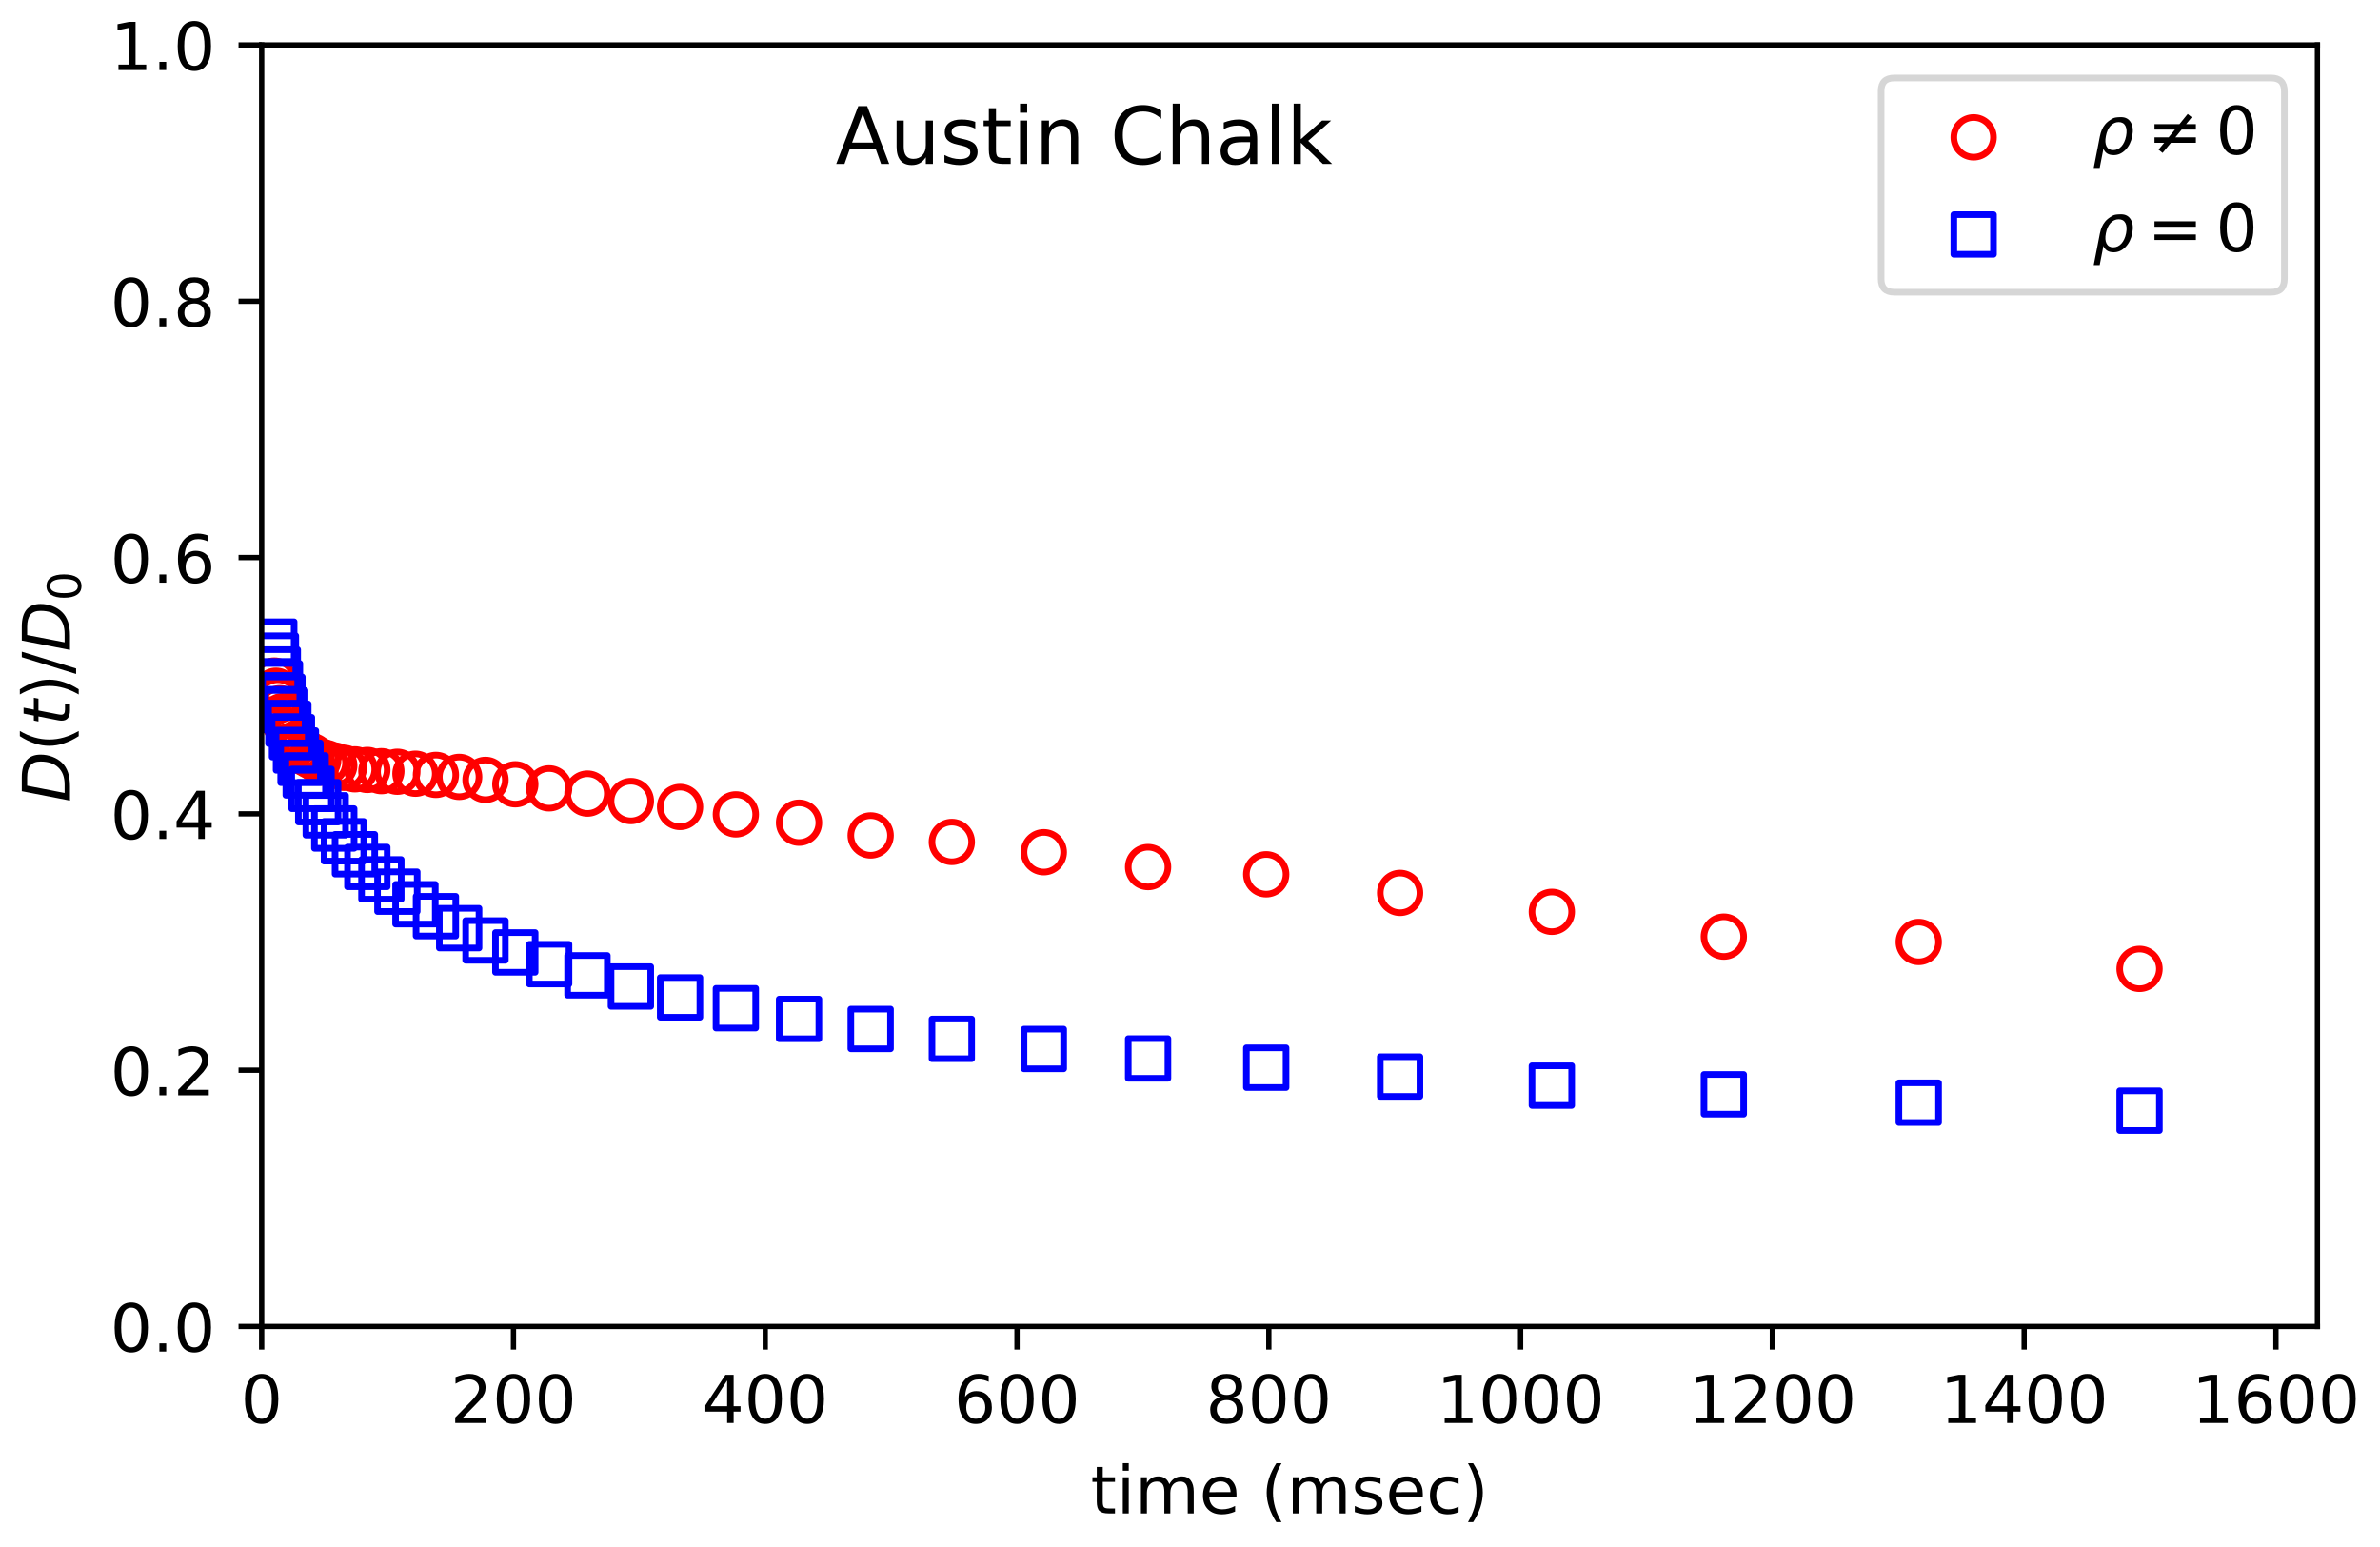 <?xml version="1.0" encoding="utf-8" standalone="no"?>
<!DOCTYPE svg PUBLIC "-//W3C//DTD SVG 1.1//EN"
  "http://www.w3.org/Graphics/SVG/1.1/DTD/svg11.dtd">
<!-- Created with matplotlib (https://matplotlib.org/) -->
<svg height="234pt" version="1.1" viewBox="0 0 360 234" width="360pt" xmlns="http://www.w3.org/2000/svg" xmlns:xlink="http://www.w3.org/1999/xlink">
 <defs>
  <style type="text/css">*{stroke-linecap:butt;stroke-linejoin:round;}</style>
 </defs>
 <g id="figure_1">
  <g id="patch_1">
   <path d="M 0 234 
L 360 234 
L 360 0 
L 0 0 
z
" style="fill:#ffffff;"/>
  </g>
  <g id="axes_1">
   <g id="patch_2">
    <path d="M 39.581 200.644 
L 350.536 200.644 
L 350.536 6.799 
L 39.581 6.799 
z
" style="fill:#ffffff;"/>
   </g>
   <g id="PathCollection_1">
    <defs>
     <path d="M 0 3 
C 0.796 3 1.559 2.684 2.121 2.121 
C 2.684 1.559 3 0.796 3 -0 
C 3 -0.796 2.684 -1.559 2.121 -2.121 
C 1.559 -2.684 0.796 -3 0 -3 
C -0.796 -3 -1.559 -2.684 -2.121 -2.121 
C -2.684 -1.559 -3 -0.796 -3 0 
C -3 0.796 -2.684 1.559 -2.121 2.121 
C -1.559 2.684 -0.796 3 0 3 
z
" id="C0_0_df53da7b61"/>
    </defs>
    <g clip-path="url(#pe586003edb)">
     <use style="fill:none;stroke:#ff0000;" x="41.489" xlink:href="#C0_0_df53da7b61" y="102.944"/>
    </g>
    <g clip-path="url(#pe586003edb)">
     <use style="fill:none;stroke:#ff0000;" x="41.741" xlink:href="#C0_0_df53da7b61" y="104.478"/>
    </g>
    <g clip-path="url(#pe586003edb)">
     <use style="fill:none;stroke:#ff0000;" x="42.028" xlink:href="#C0_0_df53da7b61" y="105.818"/>
    </g>
    <g clip-path="url(#pe586003edb)">
     <use style="fill:none;stroke:#ff0000;" x="42.354" xlink:href="#C0_0_df53da7b61" y="107.124"/>
    </g>
    <g clip-path="url(#pe586003edb)">
     <use style="fill:none;stroke:#ff0000;" x="42.727" xlink:href="#C0_0_df53da7b61" y="108.332"/>
    </g>
    <g clip-path="url(#pe586003edb)">
     <use style="fill:none;stroke:#ff0000;" x="43.145" xlink:href="#C0_0_df53da7b61" y="109.419"/>
    </g>
    <g clip-path="url(#pe586003edb)">
     <use style="fill:none;stroke:#ff0000;" x="43.62" xlink:href="#C0_0_df53da7b61" y="110.592"/>
    </g>
    <g clip-path="url(#pe586003edb)">
     <use style="fill:none;stroke:#ff0000;" x="44.159" xlink:href="#C0_0_df53da7b61" y="111.565"/>
    </g>
    <g clip-path="url(#pe586003edb)">
     <use style="fill:none;stroke:#ff0000;" x="44.766" xlink:href="#C0_0_df53da7b61" y="112.502"/>
    </g>
    <g clip-path="url(#pe586003edb)">
     <use style="fill:none;stroke:#ff0000;" x="45.459" xlink:href="#C0_0_df53da7b61" y="113.208"/>
    </g>
    <g clip-path="url(#pe586003edb)">
     <use style="fill:none;stroke:#ff0000;" x="46.238" xlink:href="#C0_0_df53da7b61" y="113.902"/>
    </g>
    <g clip-path="url(#pe586003edb)">
     <use style="fill:none;stroke:#ff0000;" x="47.126" xlink:href="#C0_0_df53da7b61" y="114.383"/>
    </g>
    <g clip-path="url(#pe586003edb)">
     <use style="fill:none;stroke:#ff0000;" x="48.134" xlink:href="#C0_0_df53da7b61" y="115"/>
    </g>
    <g clip-path="url(#pe586003edb)">
     <use style="fill:none;stroke:#ff0000;" x="49.269" xlink:href="#C0_0_df53da7b61" y="115.399"/>
    </g>
    <g clip-path="url(#pe586003edb)">
     <use style="fill:none;stroke:#ff0000;" x="50.563" xlink:href="#C0_0_df53da7b61" y="115.777"/>
    </g>
    <g clip-path="url(#pe586003edb)">
     <use style="fill:none;stroke:#ff0000;" x="52.024" xlink:href="#C0_0_df53da7b61" y="116.147"/>
    </g>
    <g clip-path="url(#pe586003edb)">
     <use style="fill:none;stroke:#ff0000;" x="53.685" xlink:href="#C0_0_df53da7b61" y="116.371"/>
    </g>
    <g clip-path="url(#pe586003edb)">
     <use style="fill:none;stroke:#ff0000;" x="55.564" xlink:href="#C0_0_df53da7b61" y="116.465"/>
    </g>
    <g clip-path="url(#pe586003edb)">
     <use style="fill:none;stroke:#ff0000;" x="57.69" xlink:href="#C0_0_df53da7b61" y="116.648"/>
    </g>
    <g clip-path="url(#pe586003edb)">
     <use style="fill:none;stroke:#ff0000;" x="60.107" xlink:href="#C0_0_df53da7b61" y="116.739"/>
    </g>
    <g clip-path="url(#pe586003edb)">
     <use style="fill:none;stroke:#ff0000;" x="62.84" xlink:href="#C0_0_df53da7b61" y="117.035"/>
    </g>
    <g clip-path="url(#pe586003edb)">
     <use style="fill:none;stroke:#ff0000;" x="65.939" xlink:href="#C0_0_df53da7b61" y="117.216"/>
    </g>
    <g clip-path="url(#pe586003edb)">
     <use style="fill:none;stroke:#ff0000;" x="69.456" xlink:href="#C0_0_df53da7b61" y="117.517"/>
    </g>
    <g clip-path="url(#pe586003edb)">
     <use style="fill:none;stroke:#ff0000;" x="73.438" xlink:href="#C0_0_df53da7b61" y="117.967"/>
    </g>
    <g clip-path="url(#pe586003edb)">
     <use style="fill:none;stroke:#ff0000;" x="77.946" xlink:href="#C0_0_df53da7b61" y="118.633"/>
    </g>
    <g clip-path="url(#pe586003edb)">
     <use style="fill:none;stroke:#ff0000;" x="83.062" xlink:href="#C0_0_df53da7b61" y="119.251"/>
    </g>
    <g clip-path="url(#pe586003edb)">
     <use style="fill:none;stroke:#ff0000;" x="88.859" xlink:href="#C0_0_df53da7b61" y="120.041"/>
    </g>
    <g clip-path="url(#pe586003edb)">
     <use style="fill:none;stroke:#ff0000;" x="95.424" xlink:href="#C0_0_df53da7b61" y="121.171"/>
    </g>
    <g clip-path="url(#pe586003edb)">
     <use style="fill:none;stroke:#ff0000;" x="102.866" xlink:href="#C0_0_df53da7b61" y="122.063"/>
    </g>
    <g clip-path="url(#pe586003edb)">
     <use style="fill:none;stroke:#ff0000;" x="111.304" xlink:href="#C0_0_df53da7b61" y="123.187"/>
    </g>
    <g clip-path="url(#pe586003edb)">
     <use style="fill:none;stroke:#ff0000;" x="120.865" xlink:href="#C0_0_df53da7b61" y="124.444"/>
    </g>
    <g clip-path="url(#pe586003edb)">
     <use style="fill:none;stroke:#ff0000;" x="131.698" xlink:href="#C0_0_df53da7b61" y="126.372"/>
    </g>
    <g clip-path="url(#pe586003edb)">
     <use style="fill:none;stroke:#ff0000;" x="143.974" xlink:href="#C0_0_df53da7b61" y="127.356"/>
    </g>
    <g clip-path="url(#pe586003edb)">
     <use style="fill:none;stroke:#ff0000;" x="157.889" xlink:href="#C0_0_df53da7b61" y="128.908"/>
    </g>
    <g clip-path="url(#pe586003edb)">
     <use style="fill:none;stroke:#ff0000;" x="173.66" xlink:href="#C0_0_df53da7b61" y="131.153"/>
    </g>
    <g clip-path="url(#pe586003edb)">
     <use style="fill:none;stroke:#ff0000;" x="191.528" xlink:href="#C0_0_df53da7b61" y="132.248"/>
    </g>
    <g clip-path="url(#pe586003edb)">
     <use style="fill:none;stroke:#ff0000;" x="211.778" xlink:href="#C0_0_df53da7b61" y="135.06"/>
    </g>
    <g clip-path="url(#pe586003edb)">
     <use style="fill:none;stroke:#ff0000;" x="234.733" xlink:href="#C0_0_df53da7b61" y="137.923"/>
    </g>
    <g clip-path="url(#pe586003edb)">
     <use style="fill:none;stroke:#ff0000;" x="260.747" xlink:href="#C0_0_df53da7b61" y="141.675"/>
    </g>
    <g clip-path="url(#pe586003edb)">
     <use style="fill:none;stroke:#ff0000;" x="290.226" xlink:href="#C0_0_df53da7b61" y="142.484"/>
    </g>
    <g clip-path="url(#pe586003edb)">
     <use style="fill:none;stroke:#ff0000;" x="323.63" xlink:href="#C0_0_df53da7b61" y="146.553"/>
    </g>
   </g>
   <g id="PathCollection_2">
    <defs>
     <path d="M -3 3 
L 3 3 
L 3 -3 
L -3 -3 
z
" id="C1_0_57118939cb"/>
    </defs>
    <g clip-path="url(#pe586003edb)">
     <use style="fill:none;stroke:#0000ff;" x="41.489" xlink:href="#C1_0_57118939cb" y="97.053"/>
    </g>
    <g clip-path="url(#pe586003edb)">
     <use style="fill:none;stroke:#0000ff;" x="41.741" xlink:href="#C1_0_57118939cb" y="99.173"/>
    </g>
    <g clip-path="url(#pe586003edb)">
     <use style="fill:none;stroke:#0000ff;" x="42.028" xlink:href="#C1_0_57118939cb" y="101.265"/>
    </g>
    <g clip-path="url(#pe586003edb)">
     <use style="fill:none;stroke:#0000ff;" x="42.354" xlink:href="#C1_0_57118939cb" y="103.361"/>
    </g>
    <g clip-path="url(#pe586003edb)">
     <use style="fill:none;stroke:#0000ff;" x="42.727" xlink:href="#C1_0_57118939cb" y="105.398"/>
    </g>
    <g clip-path="url(#pe586003edb)">
     <use style="fill:none;stroke:#0000ff;" x="43.145" xlink:href="#C1_0_57118939cb" y="107.441"/>
    </g>
    <g clip-path="url(#pe586003edb)">
     <use style="fill:none;stroke:#0000ff;" x="43.62" xlink:href="#C1_0_57118939cb" y="109.482"/>
    </g>
    <g clip-path="url(#pe586003edb)">
     <use style="fill:none;stroke:#0000ff;" x="44.159" xlink:href="#C1_0_57118939cb" y="111.506"/>
    </g>
    <g clip-path="url(#pe586003edb)">
     <use style="fill:none;stroke:#0000ff;" x="44.766" xlink:href="#C1_0_57118939cb" y="113.516"/>
    </g>
    <g clip-path="url(#pe586003edb)">
     <use style="fill:none;stroke:#0000ff;" x="45.459" xlink:href="#C1_0_57118939cb" y="115.383"/>
    </g>
    <g clip-path="url(#pe586003edb)">
     <use style="fill:none;stroke:#0000ff;" x="46.238" xlink:href="#C1_0_57118939cb" y="117.293"/>
    </g>
    <g clip-path="url(#pe586003edb)">
     <use style="fill:none;stroke:#0000ff;" x="47.126" xlink:href="#C1_0_57118939cb" y="119.326"/>
    </g>
    <g clip-path="url(#pe586003edb)">
     <use style="fill:none;stroke:#0000ff;" x="48.134" xlink:href="#C1_0_57118939cb" y="121.336"/>
    </g>
    <g clip-path="url(#pe586003edb)">
     <use style="fill:none;stroke:#0000ff;" x="49.269" xlink:href="#C1_0_57118939cb" y="123.327"/>
    </g>
    <g clip-path="url(#pe586003edb)">
     <use style="fill:none;stroke:#0000ff;" x="50.563" xlink:href="#C1_0_57118939cb" y="125.319"/>
    </g>
    <g clip-path="url(#pe586003edb)">
     <use style="fill:none;stroke:#0000ff;" x="52.024" xlink:href="#C1_0_57118939cb" y="127.256"/>
    </g>
    <g clip-path="url(#pe586003edb)">
     <use style="fill:none;stroke:#0000ff;" x="53.685" xlink:href="#C1_0_57118939cb" y="129.214"/>
    </g>
    <g clip-path="url(#pe586003edb)">
     <use style="fill:none;stroke:#0000ff;" x="55.564" xlink:href="#C1_0_57118939cb" y="131.134"/>
    </g>
    <g clip-path="url(#pe586003edb)">
     <use style="fill:none;stroke:#0000ff;" x="57.69" xlink:href="#C1_0_57118939cb" y="133.016"/>
    </g>
    <g clip-path="url(#pe586003edb)">
     <use style="fill:none;stroke:#0000ff;" x="60.107" xlink:href="#C1_0_57118939cb" y="134.877"/>
    </g>
    <g clip-path="url(#pe586003edb)">
     <use style="fill:none;stroke:#0000ff;" x="62.84" xlink:href="#C1_0_57118939cb" y="136.777"/>
    </g>
    <g clip-path="url(#pe586003edb)">
     <use style="fill:none;stroke:#0000ff;" x="65.939" xlink:href="#C1_0_57118939cb" y="138.584"/>
    </g>
    <g clip-path="url(#pe586003edb)">
     <use style="fill:none;stroke:#0000ff;" x="69.456" xlink:href="#C1_0_57118939cb" y="140.394"/>
    </g>
    <g clip-path="url(#pe586003edb)">
     <use style="fill:none;stroke:#0000ff;" x="73.438" xlink:href="#C1_0_57118939cb" y="142.255"/>
    </g>
    <g clip-path="url(#pe586003edb)">
     <use style="fill:none;stroke:#0000ff;" x="77.946" xlink:href="#C1_0_57118939cb" y="144.064"/>
    </g>
    <g clip-path="url(#pe586003edb)">
     <use style="fill:none;stroke:#0000ff;" x="83.062" xlink:href="#C1_0_57118939cb" y="145.84"/>
    </g>
    <g clip-path="url(#pe586003edb)">
     <use style="fill:none;stroke:#0000ff;" x="88.859" xlink:href="#C1_0_57118939cb" y="147.531"/>
    </g>
    <g clip-path="url(#pe586003edb)">
     <use style="fill:none;stroke:#0000ff;" x="95.424" xlink:href="#C1_0_57118939cb" y="149.217"/>
    </g>
    <g clip-path="url(#pe586003edb)">
     <use style="fill:none;stroke:#0000ff;" x="102.866" xlink:href="#C1_0_57118939cb" y="150.867"/>
    </g>
    <g clip-path="url(#pe586003edb)">
     <use style="fill:none;stroke:#0000ff;" x="111.304" xlink:href="#C1_0_57118939cb" y="152.499"/>
    </g>
    <g clip-path="url(#pe586003edb)">
     <use style="fill:none;stroke:#0000ff;" x="120.865" xlink:href="#C1_0_57118939cb" y="154.123"/>
    </g>
    <g clip-path="url(#pe586003edb)">
     <use style="fill:none;stroke:#0000ff;" x="131.698" xlink:href="#C1_0_57118939cb" y="155.638"/>
    </g>
    <g clip-path="url(#pe586003edb)">
     <use style="fill:none;stroke:#0000ff;" x="143.974" xlink:href="#C1_0_57118939cb" y="157.141"/>
    </g>
    <g clip-path="url(#pe586003edb)">
     <use style="fill:none;stroke:#0000ff;" x="157.889" xlink:href="#C1_0_57118939cb" y="158.665"/>
    </g>
    <g clip-path="url(#pe586003edb)">
     <use style="fill:none;stroke:#0000ff;" x="173.66" xlink:href="#C1_0_57118939cb" y="160.103"/>
    </g>
    <g clip-path="url(#pe586003edb)">
     <use style="fill:none;stroke:#0000ff;" x="191.528" xlink:href="#C1_0_57118939cb" y="161.497"/>
    </g>
    <g clip-path="url(#pe586003edb)">
     <use style="fill:none;stroke:#0000ff;" x="211.778" xlink:href="#C1_0_57118939cb" y="162.837"/>
    </g>
    <g clip-path="url(#pe586003edb)">
     <use style="fill:none;stroke:#0000ff;" x="234.733" xlink:href="#C1_0_57118939cb" y="164.209"/>
    </g>
    <g clip-path="url(#pe586003edb)">
     <use style="fill:none;stroke:#0000ff;" x="260.747" xlink:href="#C1_0_57118939cb" y="165.522"/>
    </g>
    <g clip-path="url(#pe586003edb)">
     <use style="fill:none;stroke:#0000ff;" x="290.226" xlink:href="#C1_0_57118939cb" y="166.788"/>
    </g>
    <g clip-path="url(#pe586003edb)">
     <use style="fill:none;stroke:#0000ff;" x="323.63" xlink:href="#C1_0_57118939cb" y="167.992"/>
    </g>
   </g>
   <g id="matplotlib.axis_1">
    <g id="xtick_1">
     <g id="line2d_1">
      <defs>
       <path d="M 0 0 
L 0 3.5 
" id="m154e3baa6a" style="stroke:#000000;stroke-width:0.8;"/>
      </defs>
      <g>
       <use style="stroke:#000000;stroke-width:0.8;" x="39.581" xlink:href="#m154e3baa6a" y="200.644"/>
      </g>
     </g>
     <g id="text_1">
      <!-- 0 -->
      <g transform="translate(36.4 215.242)scale(0.1 -0.1)">
       <defs>
        <path d="M 31.781 66.406 
Q 24.172 66.406 20.328 58.906 
Q 16.5 51.422 16.5 36.375 
Q 16.5 21.391 20.328 13.891 
Q 24.172 6.391 31.781 6.391 
Q 39.453 6.391 43.281 13.891 
Q 47.125 21.391 47.125 36.375 
Q 47.125 51.422 43.281 58.906 
Q 39.453 66.406 31.781 66.406 
z
M 31.781 74.219 
Q 44.047 74.219 50.516 64.516 
Q 56.984 54.828 56.984 36.375 
Q 56.984 17.969 50.516 8.266 
Q 44.047 -1.422 31.781 -1.422 
Q 19.531 -1.422 13.062 8.266 
Q 6.594 17.969 6.594 36.375 
Q 6.594 54.828 13.062 64.516 
Q 19.531 74.219 31.781 74.219 
z
" id="DejaVuSans-48"/>
       </defs>
       <use xlink:href="#DejaVuSans-48"/>
      </g>
     </g>
    </g>
    <g id="xtick_2">
     <g id="line2d_2">
      <g>
       <use style="stroke:#000000;stroke-width:0.8;" x="77.667" xlink:href="#m154e3baa6a" y="200.644"/>
      </g>
     </g>
     <g id="text_2">
      <!-- 200 -->
      <g transform="translate(68.123 215.242)scale(0.1 -0.1)">
       <defs>
        <path d="M 19.188 8.297 
L 53.609 8.297 
L 53.609 0 
L 7.328 0 
L 7.328 8.297 
Q 12.938 14.109 22.625 23.891 
Q 32.328 33.688 34.812 36.531 
Q 39.547 41.844 41.422 45.531 
Q 43.312 49.219 43.312 52.781 
Q 43.312 58.594 39.234 62.25 
Q 35.156 65.922 28.609 65.922 
Q 23.969 65.922 18.812 64.312 
Q 13.672 62.703 7.812 59.422 
L 7.812 69.391 
Q 13.766 71.781 18.938 73 
Q 24.125 74.219 28.422 74.219 
Q 39.75 74.219 46.484 68.547 
Q 53.219 62.891 53.219 53.422 
Q 53.219 48.922 51.531 44.891 
Q 49.859 40.875 45.406 35.406 
Q 44.188 33.984 37.641 27.219 
Q 31.109 20.453 19.188 8.297 
z
" id="DejaVuSans-50"/>
       </defs>
       <use xlink:href="#DejaVuSans-50"/>
       <use x="63.623" xlink:href="#DejaVuSans-48"/>
       <use x="127.246" xlink:href="#DejaVuSans-48"/>
      </g>
     </g>
    </g>
    <g id="xtick_3">
     <g id="line2d_3">
      <g>
       <use style="stroke:#000000;stroke-width:0.8;" x="115.752" xlink:href="#m154e3baa6a" y="200.644"/>
      </g>
     </g>
     <g id="text_3">
      <!-- 400 -->
      <g transform="translate(106.208 215.242)scale(0.1 -0.1)">
       <defs>
        <path d="M 37.797 64.312 
L 12.891 25.391 
L 37.797 25.391 
z
M 35.203 72.906 
L 47.609 72.906 
L 47.609 25.391 
L 58.016 25.391 
L 58.016 17.188 
L 47.609 17.188 
L 47.609 0 
L 37.797 0 
L 37.797 17.188 
L 4.891 17.188 
L 4.891 26.703 
z
" id="DejaVuSans-52"/>
       </defs>
       <use xlink:href="#DejaVuSans-52"/>
       <use x="63.623" xlink:href="#DejaVuSans-48"/>
       <use x="127.246" xlink:href="#DejaVuSans-48"/>
      </g>
     </g>
    </g>
    <g id="xtick_4">
     <g id="line2d_4">
      <g>
       <use style="stroke:#000000;stroke-width:0.8;" x="153.837" xlink:href="#m154e3baa6a" y="200.644"/>
      </g>
     </g>
     <g id="text_4">
      <!-- 600 -->
      <g transform="translate(144.293 215.242)scale(0.1 -0.1)">
       <defs>
        <path d="M 33.016 40.375 
Q 26.375 40.375 22.484 35.828 
Q 18.609 31.297 18.609 23.391 
Q 18.609 15.531 22.484 10.953 
Q 26.375 6.391 33.016 6.391 
Q 39.656 6.391 43.531 10.953 
Q 47.406 15.531 47.406 23.391 
Q 47.406 31.297 43.531 35.828 
Q 39.656 40.375 33.016 40.375 
z
M 52.594 71.297 
L 52.594 62.312 
Q 48.875 64.062 45.094 64.984 
Q 41.312 65.922 37.594 65.922 
Q 27.828 65.922 22.672 59.328 
Q 17.531 52.734 16.797 39.406 
Q 19.672 43.656 24.016 45.922 
Q 28.375 48.188 33.594 48.188 
Q 44.578 48.188 50.953 41.516 
Q 57.328 34.859 57.328 23.391 
Q 57.328 12.156 50.688 5.359 
Q 44.047 -1.422 33.016 -1.422 
Q 20.359 -1.422 13.672 8.266 
Q 6.984 17.969 6.984 36.375 
Q 6.984 53.656 15.188 63.938 
Q 23.391 74.219 37.203 74.219 
Q 40.922 74.219 44.703 73.484 
Q 48.484 72.75 52.594 71.297 
z
" id="DejaVuSans-54"/>
       </defs>
       <use xlink:href="#DejaVuSans-54"/>
       <use x="63.623" xlink:href="#DejaVuSans-48"/>
       <use x="127.246" xlink:href="#DejaVuSans-48"/>
      </g>
     </g>
    </g>
    <g id="xtick_5">
     <g id="line2d_5">
      <g>
       <use style="stroke:#000000;stroke-width:0.8;" x="191.922" xlink:href="#m154e3baa6a" y="200.644"/>
      </g>
     </g>
     <g id="text_5">
      <!-- 800 -->
      <g transform="translate(182.378 215.242)scale(0.1 -0.1)">
       <defs>
        <path d="M 31.781 34.625 
Q 24.75 34.625 20.719 30.859 
Q 16.703 27.094 16.703 20.516 
Q 16.703 13.922 20.719 10.156 
Q 24.75 6.391 31.781 6.391 
Q 38.812 6.391 42.859 10.172 
Q 46.922 13.969 46.922 20.516 
Q 46.922 27.094 42.891 30.859 
Q 38.875 34.625 31.781 34.625 
z
M 21.922 38.812 
Q 15.578 40.375 12.031 44.719 
Q 8.5 49.078 8.5 55.328 
Q 8.5 64.062 14.719 69.141 
Q 20.953 74.219 31.781 74.219 
Q 42.672 74.219 48.875 69.141 
Q 55.078 64.062 55.078 55.328 
Q 55.078 49.078 51.531 44.719 
Q 48 40.375 41.703 38.812 
Q 48.828 37.156 52.797 32.312 
Q 56.781 27.484 56.781 20.516 
Q 56.781 9.906 50.312 4.234 
Q 43.844 -1.422 31.781 -1.422 
Q 19.734 -1.422 13.25 4.234 
Q 6.781 9.906 6.781 20.516 
Q 6.781 27.484 10.781 32.312 
Q 14.797 37.156 21.922 38.812 
z
M 18.312 54.391 
Q 18.312 48.734 21.844 45.562 
Q 25.391 42.391 31.781 42.391 
Q 38.141 42.391 41.719 45.562 
Q 45.312 48.734 45.312 54.391 
Q 45.312 60.062 41.719 63.234 
Q 38.141 66.406 31.781 66.406 
Q 25.391 66.406 21.844 63.234 
Q 18.312 60.062 18.312 54.391 
z
" id="DejaVuSans-56"/>
       </defs>
       <use xlink:href="#DejaVuSans-56"/>
       <use x="63.623" xlink:href="#DejaVuSans-48"/>
       <use x="127.246" xlink:href="#DejaVuSans-48"/>
      </g>
     </g>
    </g>
    <g id="xtick_6">
     <g id="line2d_6">
      <g>
       <use style="stroke:#000000;stroke-width:0.8;" x="230.007" xlink:href="#m154e3baa6a" y="200.644"/>
      </g>
     </g>
     <g id="text_6">
      <!-- 1000 -->
      <g transform="translate(217.282 215.242)scale(0.1 -0.1)">
       <defs>
        <path d="M 12.406 8.297 
L 28.516 8.297 
L 28.516 63.922 
L 10.984 60.406 
L 10.984 69.391 
L 28.422 72.906 
L 38.281 72.906 
L 38.281 8.297 
L 54.391 8.297 
L 54.391 0 
L 12.406 0 
z
" id="DejaVuSans-49"/>
       </defs>
       <use xlink:href="#DejaVuSans-49"/>
       <use x="63.623" xlink:href="#DejaVuSans-48"/>
       <use x="127.246" xlink:href="#DejaVuSans-48"/>
       <use x="190.869" xlink:href="#DejaVuSans-48"/>
      </g>
     </g>
    </g>
    <g id="xtick_7">
     <g id="line2d_7">
      <g>
       <use style="stroke:#000000;stroke-width:0.8;" x="268.092" xlink:href="#m154e3baa6a" y="200.644"/>
      </g>
     </g>
     <g id="text_7">
      <!-- 1200 -->
      <g transform="translate(255.367 215.242)scale(0.1 -0.1)">
       <use xlink:href="#DejaVuSans-49"/>
       <use x="63.623" xlink:href="#DejaVuSans-50"/>
       <use x="127.246" xlink:href="#DejaVuSans-48"/>
       <use x="190.869" xlink:href="#DejaVuSans-48"/>
      </g>
     </g>
    </g>
    <g id="xtick_8">
     <g id="line2d_8">
      <g>
       <use style="stroke:#000000;stroke-width:0.8;" x="306.177" xlink:href="#m154e3baa6a" y="200.644"/>
      </g>
     </g>
     <g id="text_8">
      <!-- 1400 -->
      <g transform="translate(293.452 215.242)scale(0.1 -0.1)">
       <use xlink:href="#DejaVuSans-49"/>
       <use x="63.623" xlink:href="#DejaVuSans-52"/>
       <use x="127.246" xlink:href="#DejaVuSans-48"/>
       <use x="190.869" xlink:href="#DejaVuSans-48"/>
      </g>
     </g>
    </g>
    <g id="xtick_9">
     <g id="line2d_9">
      <g>
       <use style="stroke:#000000;stroke-width:0.8;" x="344.262" xlink:href="#m154e3baa6a" y="200.644"/>
      </g>
     </g>
     <g id="text_9">
      <!-- 1600 -->
      <g transform="translate(331.537 215.242)scale(0.1 -0.1)">
       <use xlink:href="#DejaVuSans-49"/>
       <use x="63.623" xlink:href="#DejaVuSans-54"/>
       <use x="127.246" xlink:href="#DejaVuSans-48"/>
       <use x="190.869" xlink:href="#DejaVuSans-48"/>
      </g>
     </g>
    </g>
    <g id="text_10">
     <!-- time (msec) -->
     <g transform="translate(164.971 228.92)scale(0.1 -0.1)">
      <defs>
       <path d="M 18.312 70.219 
L 18.312 54.688 
L 36.812 54.688 
L 36.812 47.703 
L 18.312 47.703 
L 18.312 18.016 
Q 18.312 11.328 20.141 9.422 
Q 21.969 7.516 27.594 7.516 
L 36.812 7.516 
L 36.812 0 
L 27.594 0 
Q 17.188 0 13.234 3.875 
Q 9.281 7.766 9.281 18.016 
L 9.281 47.703 
L 2.688 47.703 
L 2.688 54.688 
L 9.281 54.688 
L 9.281 70.219 
z
" id="DejaVuSans-116"/>
       <path d="M 9.422 54.688 
L 18.406 54.688 
L 18.406 0 
L 9.422 0 
z
M 9.422 75.984 
L 18.406 75.984 
L 18.406 64.594 
L 9.422 64.594 
z
" id="DejaVuSans-105"/>
       <path d="M 52 44.188 
Q 55.375 50.25 60.062 53.125 
Q 64.75 56 71.094 56 
Q 79.641 56 84.281 50.016 
Q 88.922 44.047 88.922 33.016 
L 88.922 0 
L 79.891 0 
L 79.891 32.719 
Q 79.891 40.578 77.094 44.375 
Q 74.312 48.188 68.609 48.188 
Q 61.625 48.188 57.562 43.547 
Q 53.516 38.922 53.516 30.906 
L 53.516 0 
L 44.484 0 
L 44.484 32.719 
Q 44.484 40.625 41.703 44.406 
Q 38.922 48.188 33.109 48.188 
Q 26.219 48.188 22.156 43.531 
Q 18.109 38.875 18.109 30.906 
L 18.109 0 
L 9.078 0 
L 9.078 54.688 
L 18.109 54.688 
L 18.109 46.188 
Q 21.188 51.219 25.484 53.609 
Q 29.781 56 35.688 56 
Q 41.656 56 45.828 52.969 
Q 50 49.953 52 44.188 
z
" id="DejaVuSans-109"/>
       <path d="M 56.203 29.594 
L 56.203 25.203 
L 14.891 25.203 
Q 15.484 15.922 20.484 11.062 
Q 25.484 6.203 34.422 6.203 
Q 39.594 6.203 44.453 7.469 
Q 49.312 8.734 54.109 11.281 
L 54.109 2.781 
Q 49.266 0.734 44.188 -0.344 
Q 39.109 -1.422 33.891 -1.422 
Q 20.797 -1.422 13.156 6.188 
Q 5.516 13.812 5.516 26.812 
Q 5.516 40.234 12.766 48.109 
Q 20.016 56 32.328 56 
Q 43.359 56 49.781 48.891 
Q 56.203 41.797 56.203 29.594 
z
M 47.219 32.234 
Q 47.125 39.594 43.094 43.984 
Q 39.062 48.391 32.422 48.391 
Q 24.906 48.391 20.391 44.141 
Q 15.875 39.891 15.188 32.172 
z
" id="DejaVuSans-101"/>
       <path id="DejaVuSans-32"/>
       <path d="M 31 75.875 
Q 24.469 64.656 21.281 53.656 
Q 18.109 42.672 18.109 31.391 
Q 18.109 20.125 21.312 9.062 
Q 24.516 -2 31 -13.188 
L 23.188 -13.188 
Q 15.875 -1.703 12.234 9.375 
Q 8.594 20.453 8.594 31.391 
Q 8.594 42.281 12.203 53.312 
Q 15.828 64.359 23.188 75.875 
z
" id="DejaVuSans-40"/>
       <path d="M 44.281 53.078 
L 44.281 44.578 
Q 40.484 46.531 36.375 47.5 
Q 32.281 48.484 27.875 48.484 
Q 21.188 48.484 17.844 46.438 
Q 14.5 44.391 14.5 40.281 
Q 14.5 37.156 16.891 35.375 
Q 19.281 33.594 26.516 31.984 
L 29.594 31.297 
Q 39.156 29.25 43.188 25.516 
Q 47.219 21.781 47.219 15.094 
Q 47.219 7.469 41.188 3.016 
Q 35.156 -1.422 24.609 -1.422 
Q 20.219 -1.422 15.453 -0.562 
Q 10.688 0.297 5.422 2 
L 5.422 11.281 
Q 10.406 8.688 15.234 7.391 
Q 20.062 6.109 24.812 6.109 
Q 31.156 6.109 34.562 8.281 
Q 37.984 10.453 37.984 14.406 
Q 37.984 18.062 35.516 20.016 
Q 33.062 21.969 24.703 23.781 
L 21.578 24.516 
Q 13.234 26.266 9.516 29.906 
Q 5.812 33.547 5.812 39.891 
Q 5.812 47.609 11.281 51.797 
Q 16.75 56 26.812 56 
Q 31.781 56 36.172 55.266 
Q 40.578 54.547 44.281 53.078 
z
" id="DejaVuSans-115"/>
       <path d="M 48.781 52.594 
L 48.781 44.188 
Q 44.969 46.297 41.141 47.344 
Q 37.312 48.391 33.406 48.391 
Q 24.656 48.391 19.812 42.844 
Q 14.984 37.312 14.984 27.297 
Q 14.984 17.281 19.812 11.734 
Q 24.656 6.203 33.406 6.203 
Q 37.312 6.203 41.141 7.25 
Q 44.969 8.297 48.781 10.406 
L 48.781 2.094 
Q 45.016 0.344 40.984 -0.531 
Q 36.969 -1.422 32.422 -1.422 
Q 20.062 -1.422 12.781 6.344 
Q 5.516 14.109 5.516 27.297 
Q 5.516 40.672 12.859 48.328 
Q 20.219 56 33.016 56 
Q 37.156 56 41.109 55.141 
Q 45.062 54.297 48.781 52.594 
z
" id="DejaVuSans-99"/>
       <path d="M 8.016 75.875 
L 15.828 75.875 
Q 23.141 64.359 26.781 53.312 
Q 30.422 42.281 30.422 31.391 
Q 30.422 20.453 26.781 9.375 
Q 23.141 -1.703 15.828 -13.188 
L 8.016 -13.188 
Q 14.5 -2 17.703 9.062 
Q 20.906 20.125 20.906 31.391 
Q 20.906 42.672 17.703 53.656 
Q 14.5 64.656 8.016 75.875 
z
" id="DejaVuSans-41"/>
      </defs>
      <use xlink:href="#DejaVuSans-116"/>
      <use x="39.209" xlink:href="#DejaVuSans-105"/>
      <use x="66.992" xlink:href="#DejaVuSans-109"/>
      <use x="164.404" xlink:href="#DejaVuSans-101"/>
      <use x="225.928" xlink:href="#DejaVuSans-32"/>
      <use x="257.715" xlink:href="#DejaVuSans-40"/>
      <use x="296.729" xlink:href="#DejaVuSans-109"/>
      <use x="394.141" xlink:href="#DejaVuSans-115"/>
      <use x="446.24" xlink:href="#DejaVuSans-101"/>
      <use x="507.764" xlink:href="#DejaVuSans-99"/>
      <use x="562.744" xlink:href="#DejaVuSans-41"/>
     </g>
    </g>
   </g>
   <g id="matplotlib.axis_2">
    <g id="ytick_1">
     <g id="line2d_10">
      <defs>
       <path d="M 0 0 
L -3.5 0 
" id="mf9b0da6314" style="stroke:#000000;stroke-width:0.8;"/>
      </defs>
      <g>
       <use style="stroke:#000000;stroke-width:0.8;" x="39.581" xlink:href="#mf9b0da6314" y="200.644"/>
      </g>
     </g>
     <g id="text_11">
      <!-- 0.0 -->
      <g transform="translate(16.678 204.443)scale(0.1 -0.1)">
       <defs>
        <path d="M 10.688 12.406 
L 21 12.406 
L 21 0 
L 10.688 0 
z
" id="DejaVuSans-46"/>
       </defs>
       <use xlink:href="#DejaVuSans-48"/>
       <use x="63.623" xlink:href="#DejaVuSans-46"/>
       <use x="95.41" xlink:href="#DejaVuSans-48"/>
      </g>
     </g>
    </g>
    <g id="ytick_2">
     <g id="line2d_11">
      <g>
       <use style="stroke:#000000;stroke-width:0.8;" x="39.581" xlink:href="#mf9b0da6314" y="161.875"/>
      </g>
     </g>
     <g id="text_12">
      <!-- 0.2 -->
      <g transform="translate(16.678 165.674)scale(0.1 -0.1)">
       <use xlink:href="#DejaVuSans-48"/>
       <use x="63.623" xlink:href="#DejaVuSans-46"/>
       <use x="95.41" xlink:href="#DejaVuSans-50"/>
      </g>
     </g>
    </g>
    <g id="ytick_3">
     <g id="line2d_12">
      <g>
       <use style="stroke:#000000;stroke-width:0.8;" x="39.581" xlink:href="#mf9b0da6314" y="123.106"/>
      </g>
     </g>
     <g id="text_13">
      <!-- 0.4 -->
      <g transform="translate(16.678 126.905)scale(0.1 -0.1)">
       <use xlink:href="#DejaVuSans-48"/>
       <use x="63.623" xlink:href="#DejaVuSans-46"/>
       <use x="95.41" xlink:href="#DejaVuSans-52"/>
      </g>
     </g>
    </g>
    <g id="ytick_4">
     <g id="line2d_13">
      <g>
       <use style="stroke:#000000;stroke-width:0.8;" x="39.581" xlink:href="#mf9b0da6314" y="84.337"/>
      </g>
     </g>
     <g id="text_14">
      <!-- 0.6 -->
      <g transform="translate(16.678 88.136)scale(0.1 -0.1)">
       <use xlink:href="#DejaVuSans-48"/>
       <use x="63.623" xlink:href="#DejaVuSans-46"/>
       <use x="95.41" xlink:href="#DejaVuSans-54"/>
      </g>
     </g>
    </g>
    <g id="ytick_5">
     <g id="line2d_14">
      <g>
       <use style="stroke:#000000;stroke-width:0.8;" x="39.581" xlink:href="#mf9b0da6314" y="45.568"/>
      </g>
     </g>
     <g id="text_15">
      <!-- 0.8 -->
      <g transform="translate(16.678 49.367)scale(0.1 -0.1)">
       <use xlink:href="#DejaVuSans-48"/>
       <use x="63.623" xlink:href="#DejaVuSans-46"/>
       <use x="95.41" xlink:href="#DejaVuSans-56"/>
      </g>
     </g>
    </g>
    <g id="ytick_6">
     <g id="line2d_15">
      <g>
       <use style="stroke:#000000;stroke-width:0.8;" x="39.581" xlink:href="#mf9b0da6314" y="6.799"/>
      </g>
     </g>
     <g id="text_16">
      <!-- 1.0 -->
      <g transform="translate(16.678 10.599)scale(0.1 -0.1)">
       <use xlink:href="#DejaVuSans-49"/>
       <use x="63.623" xlink:href="#DejaVuSans-46"/>
       <use x="95.41" xlink:href="#DejaVuSans-48"/>
      </g>
     </g>
    </g>
    <g id="text_17">
     <!-- $D(t)/D_0$ -->
     <g transform="translate(10.599 121.371)rotate(-90)scale(0.1 -0.1)">
      <defs>
       <path d="M 16.891 72.906 
L 38.094 72.906 
Q 54.984 72.906 63.594 65.75 
Q 72.219 58.594 72.219 44.484 
Q 72.219 35.156 68.938 26.531 
Q 65.672 17.922 59.906 12.016 
Q 54.109 5.953 45.172 2.969 
Q 36.234 0 24.031 0 
L 2.688 0 
z
M 25.203 64.797 
L 14.203 8.109 
L 27.094 8.109 
Q 43.656 8.109 52.734 17.625 
Q 61.812 27.156 61.812 44.484 
Q 61.812 54.984 55.953 59.891 
Q 50.094 64.797 37.594 64.797 
z
" id="DejaVuSans-Oblique-68"/>
       <path d="M 42.281 54.688 
L 40.922 47.703 
L 23 47.703 
L 17.188 18.016 
Q 16.891 16.359 16.75 15.234 
Q 16.609 14.109 16.609 13.484 
Q 16.609 10.359 18.484 8.938 
Q 20.359 7.516 24.516 7.516 
L 33.594 7.516 
L 32.078 0 
L 23.484 0 
Q 15.484 0 11.547 3.125 
Q 7.625 6.25 7.625 12.594 
Q 7.625 13.719 7.766 15.062 
Q 7.906 16.406 8.203 18.016 
L 14.016 47.703 
L 6.391 47.703 
L 7.812 54.688 
L 15.281 54.688 
L 18.312 70.219 
L 27.297 70.219 
L 24.312 54.688 
z
" id="DejaVuSans-Oblique-116"/>
       <path d="M 25.391 72.906 
L 33.688 72.906 
L 8.297 -9.281 
L 0 -9.281 
z
" id="DejaVuSans-47"/>
      </defs>
      <use transform="translate(0 0.125)" xlink:href="#DejaVuSans-Oblique-68"/>
      <use transform="translate(77.002 0.125)" xlink:href="#DejaVuSans-40"/>
      <use transform="translate(116.016 0.125)" xlink:href="#DejaVuSans-Oblique-116"/>
      <use transform="translate(155.225 0.125)" xlink:href="#DejaVuSans-41"/>
      <use transform="translate(194.238 0.125)" xlink:href="#DejaVuSans-47"/>
      <use transform="translate(227.93 0.125)" xlink:href="#DejaVuSans-Oblique-68"/>
      <use transform="translate(304.932 -16.281)scale(0.7)" xlink:href="#DejaVuSans-48"/>
     </g>
    </g>
   </g>
   <g id="patch_3">
    <path d="M 39.581 200.644 
L 39.581 6.799 
" style="fill:none;stroke:#000000;stroke-linecap:square;stroke-linejoin:miter;stroke-width:0.8;"/>
   </g>
   <g id="patch_4">
    <path d="M 350.536 200.644 
L 350.536 6.799 
" style="fill:none;stroke:#000000;stroke-linecap:square;stroke-linejoin:miter;stroke-width:0.8;"/>
   </g>
   <g id="patch_5">
    <path d="M 39.581 200.644 
L 350.536 200.644 
" style="fill:none;stroke:#000000;stroke-linecap:square;stroke-linejoin:miter;stroke-width:0.8;"/>
   </g>
   <g id="patch_6">
    <path d="M 39.581 6.799 
L 350.536 6.799 
" style="fill:none;stroke:#000000;stroke-linecap:square;stroke-linejoin:miter;stroke-width:0.8;"/>
   </g>
   <g id="text_18">
    <!-- Austin Chalk -->
    <g transform="translate(126.392 24.799)scale(0.12 -0.12)">
     <defs>
      <path d="M 34.188 63.188 
L 20.797 26.906 
L 47.609 26.906 
z
M 28.609 72.906 
L 39.797 72.906 
L 67.578 0 
L 57.328 0 
L 50.688 18.703 
L 17.828 18.703 
L 11.188 0 
L 0.781 0 
z
" id="DejaVuSans-65"/>
      <path d="M 8.5 21.578 
L 8.5 54.688 
L 17.484 54.688 
L 17.484 21.922 
Q 17.484 14.156 20.5 10.266 
Q 23.531 6.391 29.594 6.391 
Q 36.859 6.391 41.078 11.031 
Q 45.312 15.672 45.312 23.688 
L 45.312 54.688 
L 54.297 54.688 
L 54.297 0 
L 45.312 0 
L 45.312 8.406 
Q 42.047 3.422 37.719 1 
Q 33.406 -1.422 27.688 -1.422 
Q 18.266 -1.422 13.375 4.438 
Q 8.5 10.297 8.5 21.578 
z
M 31.109 56 
z
" id="DejaVuSans-117"/>
      <path d="M 54.891 33.016 
L 54.891 0 
L 45.906 0 
L 45.906 32.719 
Q 45.906 40.484 42.875 44.328 
Q 39.844 48.188 33.797 48.188 
Q 26.516 48.188 22.312 43.547 
Q 18.109 38.922 18.109 30.906 
L 18.109 0 
L 9.078 0 
L 9.078 54.688 
L 18.109 54.688 
L 18.109 46.188 
Q 21.344 51.125 25.703 53.562 
Q 30.078 56 35.797 56 
Q 45.219 56 50.047 50.172 
Q 54.891 44.344 54.891 33.016 
z
" id="DejaVuSans-110"/>
      <path d="M 64.406 67.281 
L 64.406 56.891 
Q 59.422 61.531 53.781 63.812 
Q 48.141 66.109 41.797 66.109 
Q 29.297 66.109 22.656 58.469 
Q 16.016 50.828 16.016 36.375 
Q 16.016 21.969 22.656 14.328 
Q 29.297 6.688 41.797 6.688 
Q 48.141 6.688 53.781 8.984 
Q 59.422 11.281 64.406 15.922 
L 64.406 5.609 
Q 59.234 2.094 53.438 0.328 
Q 47.656 -1.422 41.219 -1.422 
Q 24.656 -1.422 15.125 8.703 
Q 5.609 18.844 5.609 36.375 
Q 5.609 53.953 15.125 64.078 
Q 24.656 74.219 41.219 74.219 
Q 47.75 74.219 53.531 72.484 
Q 59.328 70.75 64.406 67.281 
z
" id="DejaVuSans-67"/>
      <path d="M 54.891 33.016 
L 54.891 0 
L 45.906 0 
L 45.906 32.719 
Q 45.906 40.484 42.875 44.328 
Q 39.844 48.188 33.797 48.188 
Q 26.516 48.188 22.312 43.547 
Q 18.109 38.922 18.109 30.906 
L 18.109 0 
L 9.078 0 
L 9.078 75.984 
L 18.109 75.984 
L 18.109 46.188 
Q 21.344 51.125 25.703 53.562 
Q 30.078 56 35.797 56 
Q 45.219 56 50.047 50.172 
Q 54.891 44.344 54.891 33.016 
z
" id="DejaVuSans-104"/>
      <path d="M 34.281 27.484 
Q 23.391 27.484 19.188 25 
Q 14.984 22.516 14.984 16.5 
Q 14.984 11.719 18.141 8.906 
Q 21.297 6.109 26.703 6.109 
Q 34.188 6.109 38.703 11.406 
Q 43.219 16.703 43.219 25.484 
L 43.219 27.484 
z
M 52.203 31.203 
L 52.203 0 
L 43.219 0 
L 43.219 8.297 
Q 40.141 3.328 35.547 0.953 
Q 30.953 -1.422 24.312 -1.422 
Q 15.922 -1.422 10.953 3.297 
Q 6 8.016 6 15.922 
Q 6 25.141 12.172 29.828 
Q 18.359 34.516 30.609 34.516 
L 43.219 34.516 
L 43.219 35.406 
Q 43.219 41.609 39.141 45 
Q 35.062 48.391 27.688 48.391 
Q 23 48.391 18.547 47.266 
Q 14.109 46.141 10.016 43.891 
L 10.016 52.203 
Q 14.938 54.109 19.578 55.047 
Q 24.219 56 28.609 56 
Q 40.484 56 46.344 49.844 
Q 52.203 43.703 52.203 31.203 
z
" id="DejaVuSans-97"/>
      <path d="M 9.422 75.984 
L 18.406 75.984 
L 18.406 0 
L 9.422 0 
z
" id="DejaVuSans-108"/>
      <path d="M 9.078 75.984 
L 18.109 75.984 
L 18.109 31.109 
L 44.922 54.688 
L 56.391 54.688 
L 27.391 29.109 
L 57.625 0 
L 45.906 0 
L 18.109 26.703 
L 18.109 0 
L 9.078 0 
z
" id="DejaVuSans-107"/>
     </defs>
     <use xlink:href="#DejaVuSans-65"/>
     <use x="68.408" xlink:href="#DejaVuSans-117"/>
     <use x="131.787" xlink:href="#DejaVuSans-115"/>
     <use x="183.887" xlink:href="#DejaVuSans-116"/>
     <use x="223.096" xlink:href="#DejaVuSans-105"/>
     <use x="250.879" xlink:href="#DejaVuSans-110"/>
     <use x="314.258" xlink:href="#DejaVuSans-32"/>
     <use x="346.045" xlink:href="#DejaVuSans-67"/>
     <use x="415.869" xlink:href="#DejaVuSans-104"/>
     <use x="479.248" xlink:href="#DejaVuSans-97"/>
     <use x="540.527" xlink:href="#DejaVuSans-108"/>
     <use x="568.311" xlink:href="#DejaVuSans-107"/>
    </g>
   </g>
   <g id="legend_1">
    <g id="patch_7">
     <path d="M 286.536 44.196 
L 343.536 44.196 
Q 345.536 44.196 345.536 42.196 
L 345.536 13.799 
Q 345.536 11.799 343.536 11.799 
L 286.536 11.799 
Q 284.536 11.799 284.536 13.799 
L 284.536 42.196 
Q 284.536 44.196 286.536 44.196 
z
" style="fill:#ffffff;opacity:0.8;stroke:#cccccc;stroke-linejoin:miter;"/>
    </g>
    <g id="PathCollection_3">
     <path d="M 298.536 23.773 
C 299.332 23.773 300.095 23.457 300.657 22.894 
C 301.22 22.332 301.536 21.569 301.536 20.773 
C 301.536 19.977 301.22 19.214 300.657 18.652 
C 300.095 18.089 299.332 17.773 298.536 17.773 
C 297.74 17.773 296.977 18.089 296.415 18.652 
C 295.852 19.214 295.536 19.977 295.536 20.773 
C 295.536 21.569 295.852 22.332 296.415 22.894 
C 296.977 23.457 297.74 23.773 298.536 23.773 
z
" style="fill:none;stroke:#ff0000;"/>
    </g>
    <g id="text_19">
     <!-- $\rho \neq 0$ -->
     <g transform="translate(316.536 23.398)scale(0.1 -0.1)">
      <defs>
       <path d="M 18.797 44.922 
Q 22.703 49.906 30.953 54.297 
Q 34.188 56 43.062 56 
Q 53.031 56 57.719 48.094 
Q 62.406 40.188 59.906 27.297 
Q 57.375 14.406 49.609 6.484 
Q 41.844 -1.422 31.891 -1.422 
Q 25.875 -1.422 22.016 0.984 
Q 18.172 3.328 16.312 8.203 
L 10.641 -20.797 
L 1.609 -20.797 
L 10.891 26.812 
Q 13.094 38.094 18.797 44.922 
z
M 50.594 27.297 
Q 52.484 37.203 49.516 42.875 
Q 46.531 48.484 39.406 48.484 
Q 32.281 48.484 27.094 42.875 
Q 21.922 37.203 20.016 27.297 
Q 18.062 17.391 21.047 11.719 
Q 24.031 6.109 31.156 6.109 
Q 38.281 6.109 43.453 11.719 
Q 48.641 17.391 50.594 27.297 
z
" id="DejaVuSans-Oblique-961"/>
       <path d="M 10.594 45.406 
L 48.297 45.406 
L 60.797 60.797 
L 66.891 55.812 
L 58.406 45.406 
L 73.188 45.406 
L 73.188 37.203 
L 51.703 37.203 
L 42.188 25.484 
L 73.188 25.484 
L 73.188 17.188 
L 35.406 17.188 
L 22.797 1.906 
L 16.703 6.891 
L 25.203 17.188 
L 10.594 17.188 
L 10.594 25.484 
L 31.984 25.484 
L 41.5 37.203 
L 10.594 37.203 
z
" id="DejaVuSans-8800"/>
      </defs>
      <use transform="translate(0 0.781)" xlink:href="#DejaVuSans-Oblique-961"/>
      <use transform="translate(82.959 0.781)" xlink:href="#DejaVuSans-8800"/>
      <use transform="translate(186.23 0.781)" xlink:href="#DejaVuSans-48"/>
     </g>
    </g>
    <g id="PathCollection_4">
     <path d="M 295.536 38.471 
L 301.536 38.471 
L 301.536 32.471 
L 295.536 32.471 
z
" style="fill:none;stroke:#0000ff;"/>
    </g>
    <g id="text_20">
     <!-- $\rho = 0$ -->
     <g transform="translate(316.536 38.096)scale(0.1 -0.1)">
      <defs>
       <path d="M 10.594 45.406 
L 73.188 45.406 
L 73.188 37.203 
L 10.594 37.203 
z
M 10.594 25.484 
L 73.188 25.484 
L 73.188 17.188 
L 10.594 17.188 
z
" id="DejaVuSans-61"/>
      </defs>
      <use transform="translate(0 0.781)" xlink:href="#DejaVuSans-Oblique-961"/>
      <use transform="translate(82.959 0.781)" xlink:href="#DejaVuSans-61"/>
      <use transform="translate(186.23 0.781)" xlink:href="#DejaVuSans-48"/>
     </g>
    </g>
   </g>
  </g>
 </g>
 <defs>
  <clipPath id="pe586003edb">
   <rect height="193.844" width="310.955" x="39.581" y="6.799"/>
  </clipPath>
 </defs>
</svg>
